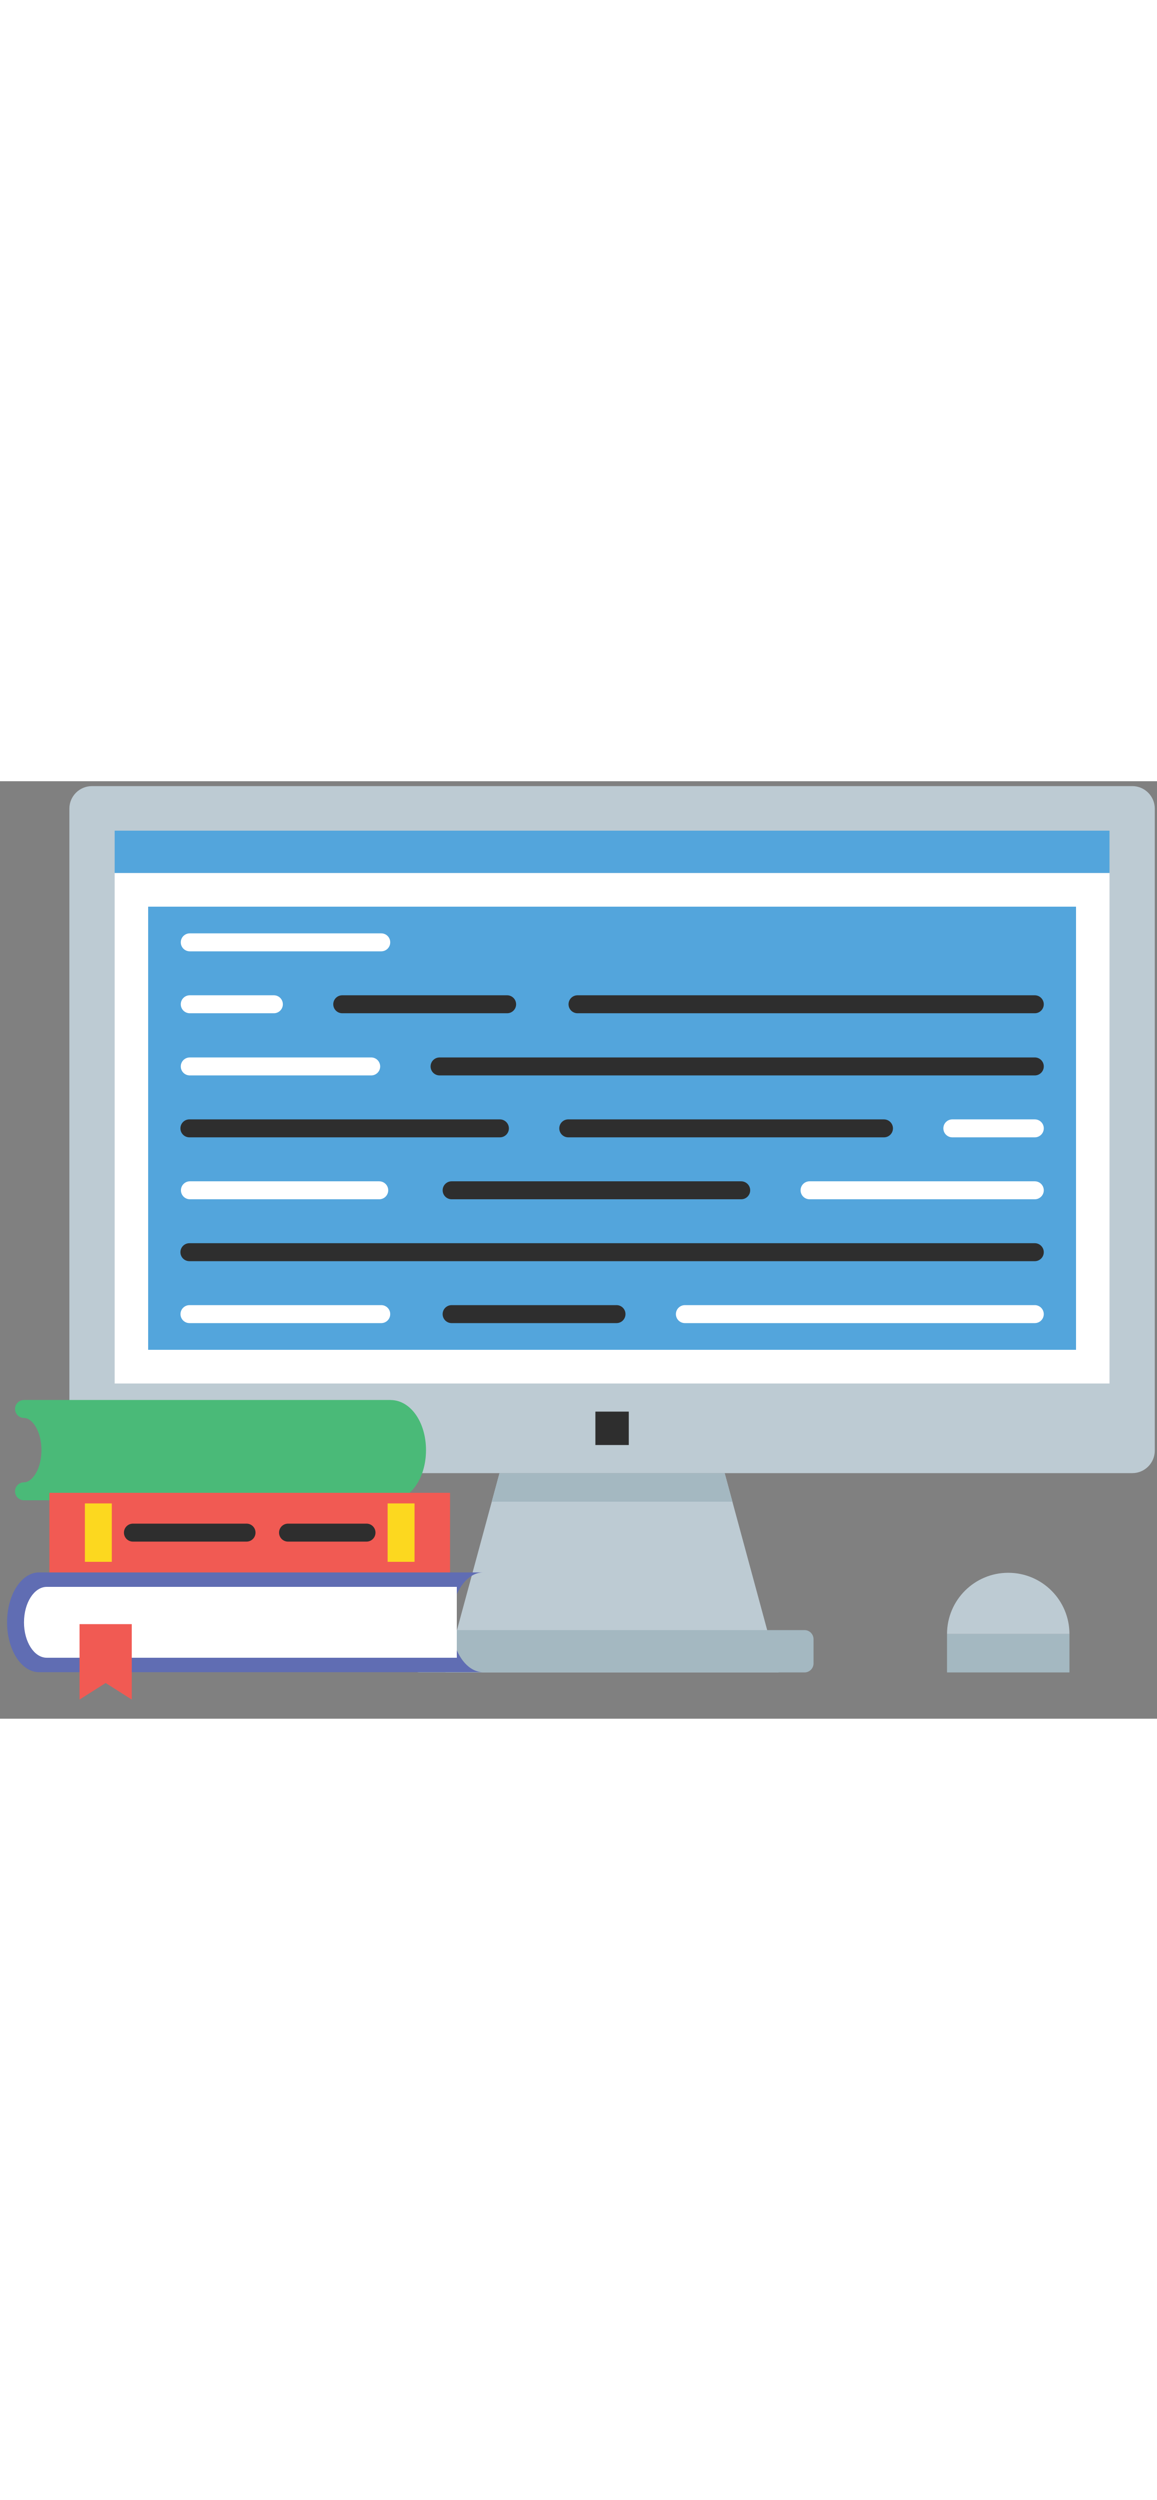 <?xml version="1.0" encoding="UTF-8" standalone="no"?>
<svg id="Layer_1" xmlns="http://www.w3.org/2000/svg" xml:space="preserve" class="svg-icon-small" viewBox="0 0 400 323.932" width="150" version="1.1" y="0px" x="0px" xmlns:xlink="http://www.w3.org/1999/xlink" enable-background="new 0 0 400 323.932">
                                    <rect x="0" y="0" width="400" height="323.932" fill="#808080" stroke="none"/>
                                    <path d="m391.47 1.692h-359.72c-4.27 0-7.763 3.493-7.763 7.763v221.86c0 4.27 3.493 7.763 7.763 7.763h359.72c4.27 0 7.763-3.493 7.763-7.763v-221.86c0-4.275-3.49-7.768-7.76-7.768z" fill="#BDCBD3"/>
                                    <rect y="31.701" x="39.642" height="176.4" width="343.94" fill="#fff"/>
                                    <rect y="17.081" x="39.642" height="14.62" width="343.94" fill="#53A5DC"/>
                                    <polygon points="211.61 239.08 172.69 239.08 154.02 307.94 211.61 307.94 269.2 307.94 250.53 239.08" fill="#BDCBD3"/>
                                    <polygon points="172.69 239.08 170.02 248.94 253.21 248.94 250.53 239.08" fill="#A4B8C1"/>
                                    <rect y="43.342" x="51.216" height="153.12" width="320.79" fill="#53A5DC"/>
                                    <rect y="217.82" x="205.84" height="11.542" width="11.542" fill="#2E2E2E"/>
                                        <path d="m348.57 273.51c-11.687 0-21.16 9.474-21.16 21.16h42.32c0-11.69-9.47-21.16-21.16-21.16z" fill="#BDCBD3"/>
                                        <rect y="294.67" x="327.41" height="13.271" width="42.32" fill="#A4B8C1"/>
                                    <path d="m278.15 293.32h-133.07c-1.708 0-3.105 1.397-3.105 3.105v8.409c0 1.708 1.397 3.105 3.105 3.105h133.07c1.708 0 3.105-1.397 3.105-3.105v-8.409c-0.01-1.71-1.4-3.11-3.11-3.11z" fill="#A4B8C1"/>
                                        <path d="m357.75 95.445h-205.78c-1.715 0-3.105 1.39-3.105 3.105s1.39 3.105 3.105 3.105h205.78c1.715 0 3.105-1.39 3.105-3.105 0.01-1.72-1.38-3.11-3.09-3.11z" fill="#2E2E2E"/>
                                        <path d="m128.33 95.445h-62.724c-1.715 0-3.105 1.39-3.105 3.105s1.39 3.105 3.105 3.105h62.723c1.715 0 3.105-1.39 3.105-3.105-0.01-1.72-1.4-3.11-3.11-3.11z" fill="#fff"/>
                                        <path d="m131.8 52.567h-66.194c-1.715 0-3.105 1.39-3.105 3.105s1.39 3.105 3.105 3.105h66.198c1.715 0 3.105-1.39 3.105-3.105s-1.38-3.105-3.1-3.105z" fill="#fff"/>
                                        <path d="m357.75 116.84h-28.504c-1.715 0-3.105 1.39-3.105 3.105s1.39 3.105 3.105 3.105h28.504c1.715 0 3.105-1.39 3.105-3.105 0.01-1.71-1.38-3.1-3.09-3.1z" fill="#fff"/>
                                        <path d="m305.61 116.84h-109.15c-1.715 0-3.105 1.39-3.105 3.105s1.39 3.105 3.105 3.105h109.15c1.715 0 3.105-1.39 3.105-3.105-0.01-1.71-1.4-3.1-3.11-3.1z" fill="#2E2E2E"/>
                                        <path d="m172.82 116.84h-107.34c-1.715 0-3.105 1.39-3.105 3.105s1.39 3.105 3.105 3.105h107.35c1.715 0 3.105-1.39 3.105-3.105-0.01-1.71-1.4-3.1-3.12-3.1z" fill="#2E2E2E"/>
                                        <path d="m357.75 138.24h-77.864c-1.715 0-3.105 1.39-3.105 3.105s1.39 3.105 3.105 3.105h77.864c1.715 0 3.105-1.39 3.105-3.105s-1.38-3.1-3.09-3.1z" fill="#fff"/>
                                        <path d="m256.25 138.24h-100.11c-1.715 0-3.105 1.39-3.105 3.105s1.39 3.105 3.105 3.105h100.11c1.715 0 3.105-1.39 3.105-3.105s-1.4-3.1-3.11-3.1z" fill="#2E2E2E"/>
                                        <path d="m131.11 138.24h-65.45c-1.715 0-3.105 1.39-3.105 3.105s1.39 3.105 3.105 3.105h65.45c1.715 0 3.105-1.39 3.105-3.105s-1.4-3.1-3.11-3.1z" fill="#fff"/>
                                        <path d="m357.75 159.63h-292.27c-1.715 0-3.105 1.39-3.105 3.105s1.39 3.105 3.105 3.105h292.27c1.715 0 3.105-1.39 3.105-3.105s-1.4-3.11-3.11-3.11z" fill="#2E2E2E"/>
                                        <path d="m357.75 181.03h-120.97c-1.715 0-3.105 1.39-3.105 3.105s1.39 3.105 3.105 3.105h120.97c1.715 0 3.105-1.39 3.105-3.105-0.01-1.72-1.4-3.11-3.11-3.11z" fill="#fff"/>
                                        <path d="m213.14 181.03h-57.006c-1.715 0-3.105 1.39-3.105 3.105s1.39 3.105 3.105 3.105h57.006c1.715 0 3.105-1.39 3.105-3.105 0.01-1.72-1.38-3.11-3.1-3.11z" fill="#2E2E2E"/>
                                        <path d="m131.8 181.03h-66.29c-1.715 0-3.105 1.39-3.105 3.105s1.39 3.105 3.105 3.105h66.29c1.715 0 3.105-1.39 3.105-3.105 0.01-1.72-1.38-3.11-3.1-3.11z" fill="#fff"/>
                                        <path d="m94.683 73.963h-29.078c-1.715 0-3.105 1.39-3.105 3.105s1.39 3.105 3.105 3.105h29.078c1.715 0 3.105-1.39 3.105-3.105s-1.39-3.105-3.105-3.105z" fill="#fff"/>
                                        <path d="m175.33 73.963h-57.01c-1.715 0-3.105 1.39-3.105 3.105s1.39 3.105 3.105 3.105h57.007c1.715 0 3.105-1.39 3.105-3.105-0.01-1.715-1.4-3.105-3.11-3.105z" fill="#2E2E2E"/>
                                        <path d="m357.75 73.963h-158.09c-1.715 0-3.105 1.39-3.105 3.105s1.39 3.105 3.105 3.105h158.09c1.715 0 3.105-1.39 3.105-3.105-0.01-1.715-1.4-3.105-3.11-3.105z" fill="#2E2E2E"/>
                                        <path d="m167.09 273.38h-153.58c-6.113 0-11.068 7.719-11.068 17.242 0 9.522 4.955 17.242 11.068 17.242h153.59c-6.113 0-11.068-7.719-11.068-17.242-0.01-9.52 4.95-17.24 11.06-17.24z" fill="#606DB3"/>
                                        <path d="m8.295 290.62c0 6.762 3.519 12.245 7.86 12.245h141.77v-24.489h-141.76c-4.345 0.01-7.865 5.49-7.865 12.25z" fill="#fff"/>
                                    <path d="m135.04 213.8h-126.74c-1.715 0-3.105 1.39-3.105 3.105s1.39 3.105 3.105 3.105c2.852 0 6.029 4.567 6.029 11.122s-3.177 11.123-6.029 11.123c-1.715 0-3.105 1.39-3.105 3.105s1.39 3.105 3.105 3.105h126.74c6.863 0 12.239-7.615 12.239-17.334 0-9.7-5.38-17.31-12.24-17.31z" fill="#4ABA78"/>
                                    <polygon points="27.497 317.32 36.527 311.59 45.556 317.32 45.556 291.25 27.497 291.25" fill="#F15A53"/>
                                        <rect y="245.88" x="17.073" height="27.497" width="138.52" fill="#F15A53"/>
                                        <g fill="#FCD81F">
                                            <rect y="249.54" x="134.01" height="20.183" width="9.303"/>
                                            <rect y="249.54" x="29.348" height="20.183" width="9.304"/>
                                        </g>
                                        <g fill="#2E2E2E">
                                            <path d="m85.234 256.53h-39.282c-1.715 0-3.105 1.39-3.105 3.105s1.39 3.105 3.105 3.105h39.281c1.715 0 3.105-1.39 3.105-3.105 0.001-1.72-1.389-3.11-3.104-3.11z"/>
                                            <path d="m126.71 256.53h-27.133c-1.715 0-3.105 1.39-3.105 3.105s1.39 3.105 3.105 3.105h27.135c1.715 0 3.105-1.39 3.105-3.105 0-1.72-1.39-3.11-3.11-3.11z"/>
                                        </g>
                            </svg>
